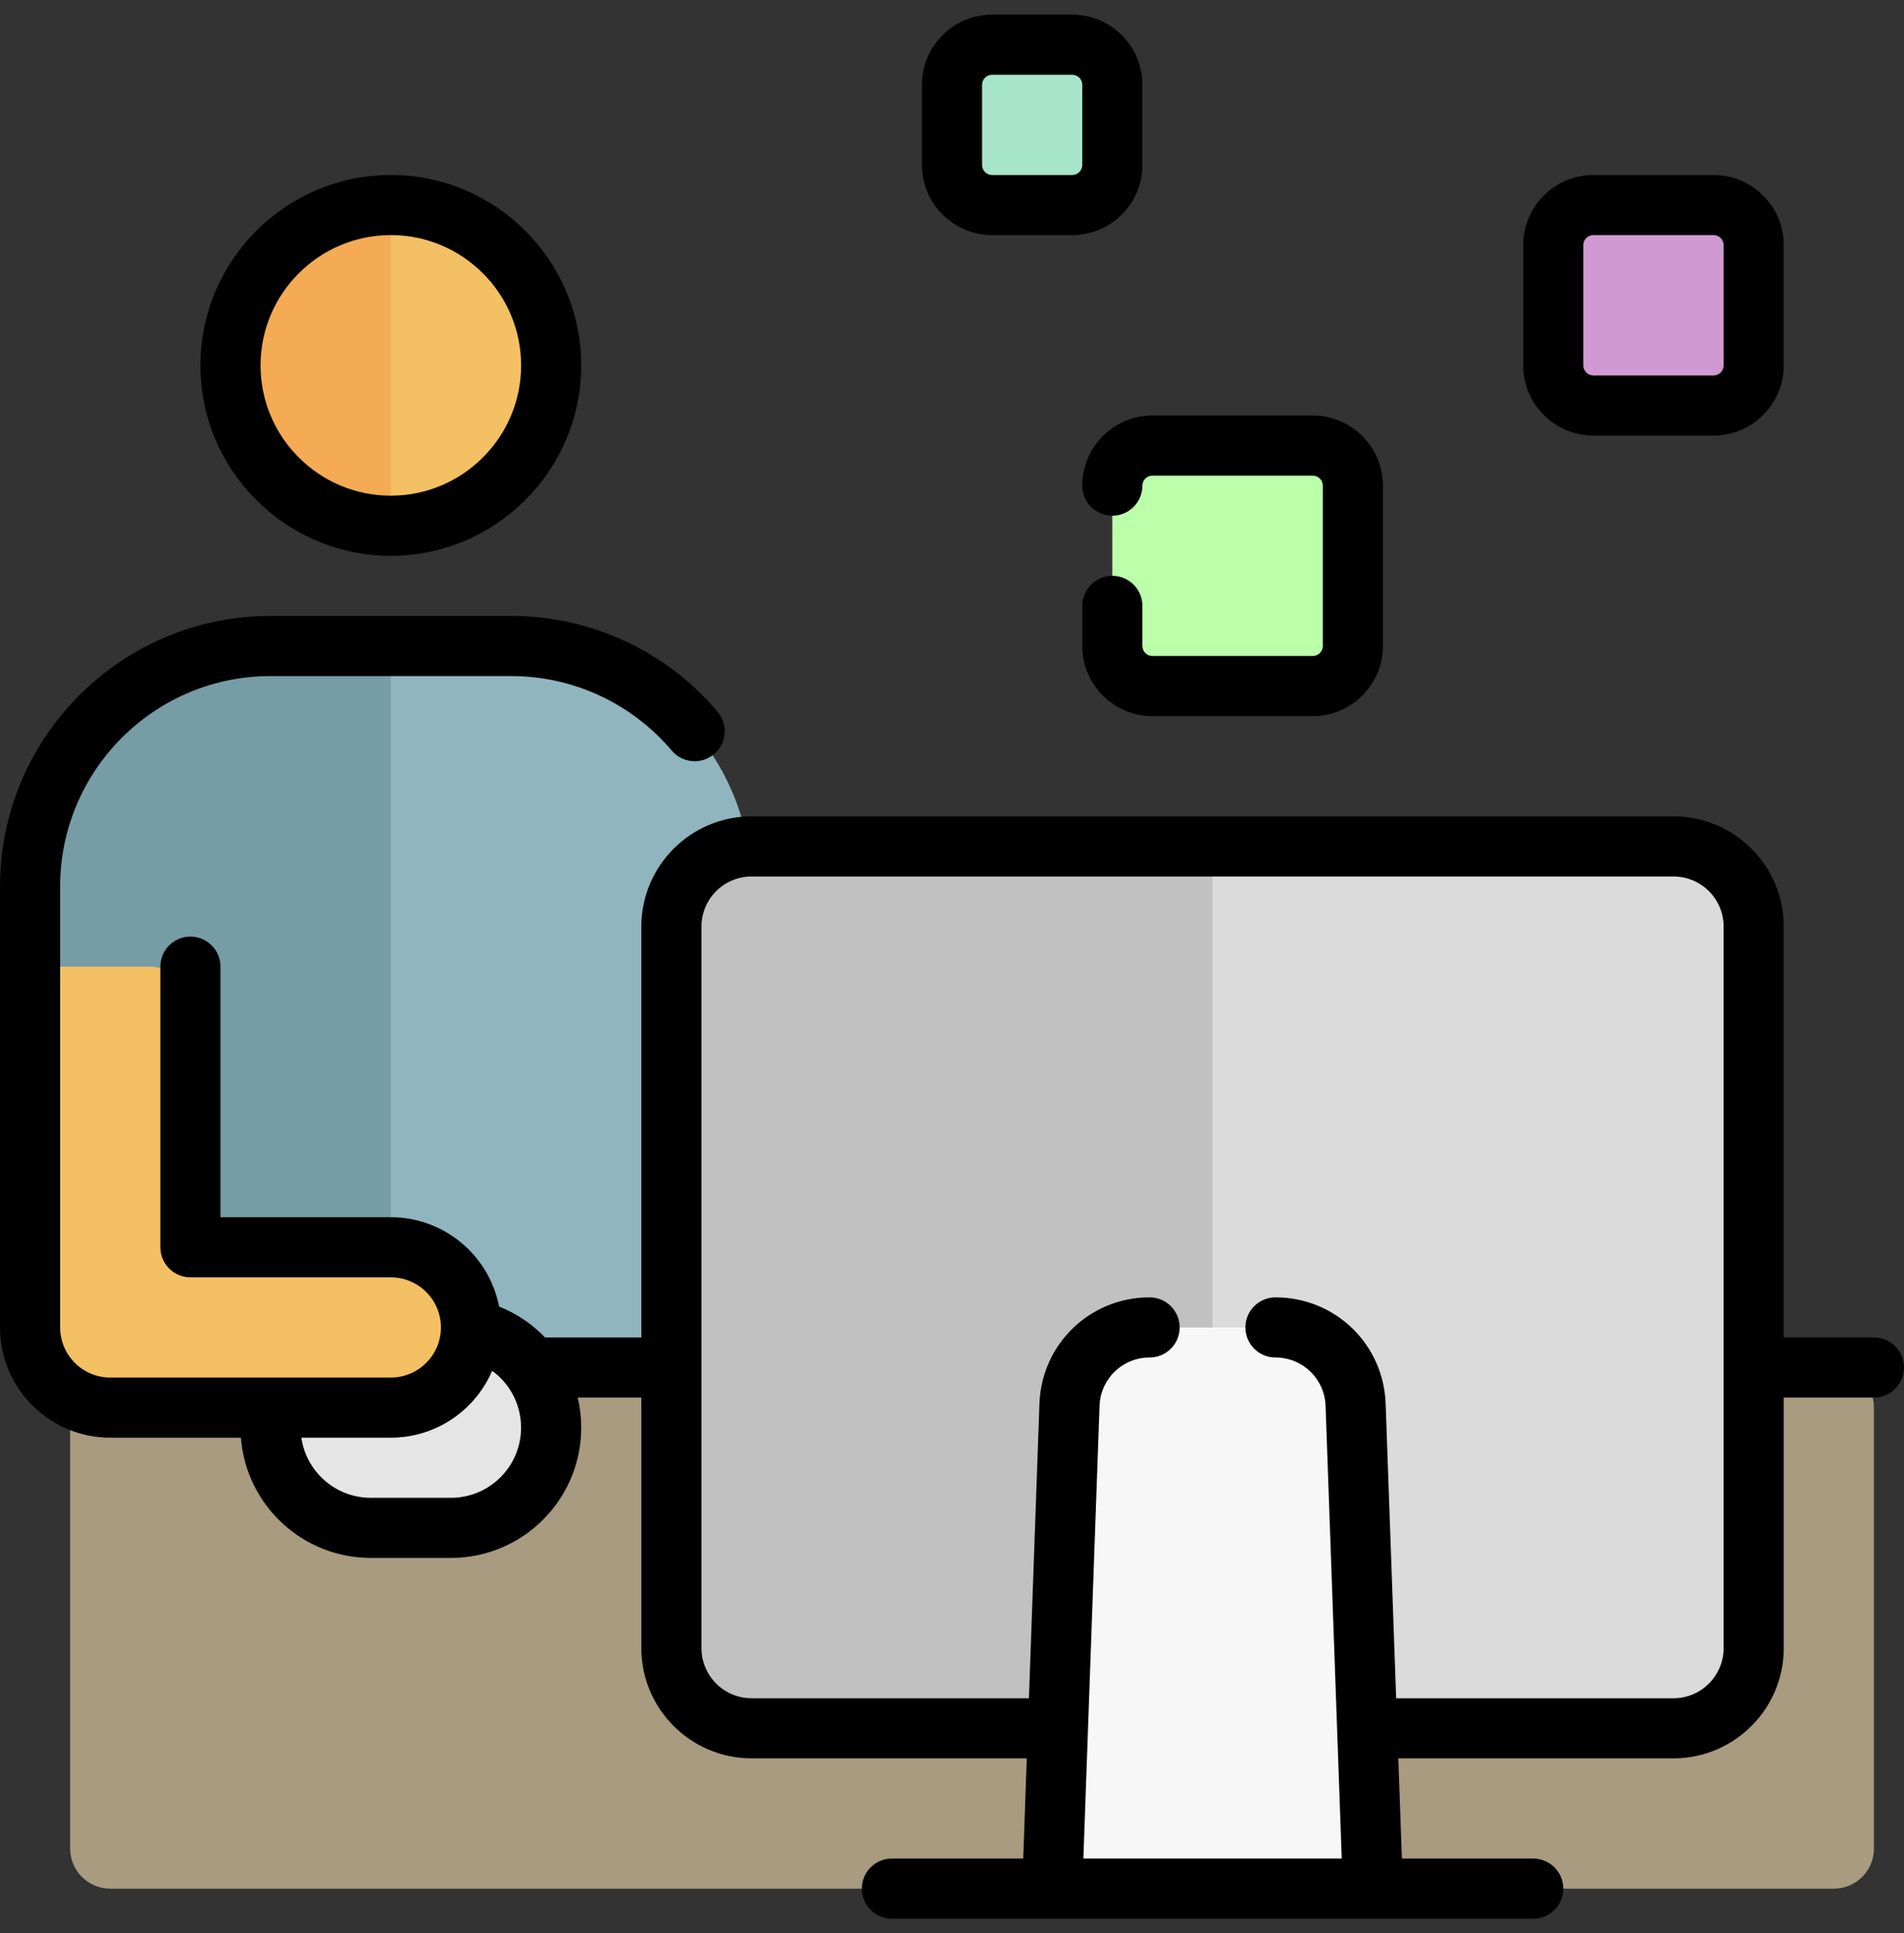 <svg width="65" height="66" viewBox="0 0 65 66" fill="none" xmlns="http://www.w3.org/2000/svg">
<rect x="0" y="0" width="65" height="66" fill="#333333" stroke="none"/>
<g clip-path="url(#clip0_804_864)">
<path d="M25.657 30.263V48.053H3.762C2.251 48.053 1.025 46.827 1.025 45.316V30.263C1.025 25.729 4.701 22.052 9.236 22.052H17.447C21.981 22.052 25.657 25.729 25.657 30.263Z" fill="#90B5BF"/>
<path d="M13.341 48.053H3.762C2.251 48.053 1.025 46.827 1.025 45.316V30.263C1.025 25.729 4.701 22.052 9.236 22.052H13.341V48.053Z" fill="#769CA5"/>
<path d="M63.974 48.053V63.105C63.974 63.861 63.361 64.474 62.605 64.474H3.763C3.007 64.474 2.395 63.861 2.395 63.105V48.053C2.395 47.297 3.007 46.684 3.763 46.684H62.605C63.361 46.684 63.974 47.297 63.974 48.053Z" fill="#A89B80"/>
<path d="M18.815 48.737C18.815 50.626 17.284 52.158 15.394 52.158H12.657C10.768 52.158 9.236 50.626 9.236 48.737C9.236 46.847 10.768 45.316 12.657 45.316H15.394C17.284 45.316 18.815 46.847 18.815 48.737Z" fill="#E5E5E5"/>
<path d="M18.815 12.474C18.815 15.497 16.364 17.947 13.341 17.947C10.318 17.947 7.868 15.497 7.868 12.474C7.868 9.451 10.318 7 13.341 7C16.364 7 18.815 9.451 18.815 12.474ZM13.341 42.579H6.499V34.368C6.499 33.613 5.886 33 5.131 33H1.025V42.579V45.316C1.025 46.827 2.251 48.053 3.762 48.053H6.499H13.341C14.853 48.053 16.078 46.828 16.078 45.316C16.078 43.804 14.853 42.579 13.341 42.579Z" fill="#F4C064"/>
<path d="M13.343 7V17.947C10.32 17.947 7.869 15.497 7.869 12.474C7.869 9.451 10.32 7 13.343 7Z" fill="#F4AB53"/>
<path d="M59.869 31.632V56.263C59.869 57.775 58.644 59 57.132 59H25.659C24.147 59 22.922 57.775 22.922 56.263V31.632C22.922 30.12 24.147 28.895 25.659 28.895H57.132C58.644 28.895 59.869 30.12 59.869 31.632Z" fill="#C1C1C1"/>
<path d="M59.868 31.632V56.263C59.868 57.775 58.643 59 57.131 59H41.395V28.895H57.131C58.643 28.895 59.868 30.12 59.868 31.632Z" fill="#DBDBDB"/>
<path d="M46.279 47.955L46.869 64.474H35.922L36.512 47.955C36.564 46.483 37.773 45.316 39.247 45.316H43.544C45.018 45.316 46.227 46.483 46.279 47.955Z" fill="#F7F7F7"/>
<path d="M46.183 16.579V22.053C46.183 22.808 45.571 23.421 44.815 23.421H39.341C38.585 23.421 37.973 22.808 37.973 22.053V16.579C37.973 15.823 38.585 15.21 39.341 15.21H44.815C45.571 15.21 46.183 15.823 46.183 16.579Z" fill="#BBFFAB"/>
<path d="M59.867 8.368V12.474C59.867 13.229 59.255 13.842 58.499 13.842H54.394C53.638 13.842 53.025 13.229 53.025 12.474V8.368C53.025 7.613 53.638 7 54.394 7H58.499C59.255 7 59.867 7.613 59.867 8.368Z" fill="#D199D1"/>
<path d="M37.974 2.895V5.632C37.974 6.387 37.361 7 36.605 7H33.868C33.113 7 32.5 6.387 32.5 5.632V2.895C32.5 2.139 33.113 1.526 33.868 1.526H36.605C37.361 1.526 37.974 2.139 37.974 2.895Z" fill="#A7E5CB"/>
<path d="M54.395 14.868H58.5C59.82 14.868 60.895 13.794 60.895 12.474V8.368C60.895 7.048 59.82 5.974 58.5 5.974H54.395C53.074 5.974 52 7.048 52 8.368V12.474C52 13.794 53.074 14.868 54.395 14.868ZM54.053 8.368C54.053 8.18 54.206 8.026 54.395 8.026H58.5C58.689 8.026 58.842 8.18 58.842 8.368V12.474C58.842 12.662 58.689 12.816 58.5 12.816H54.395C54.206 12.816 54.053 12.662 54.053 12.474V8.368ZM39.342 14.184H44.816C46.136 14.184 47.211 15.259 47.211 16.579V22.053C47.211 23.373 46.136 24.447 44.816 24.447H39.342C38.022 24.447 36.947 23.373 36.947 22.053V20.684C36.947 20.117 37.407 19.658 37.974 19.658C38.541 19.658 39 20.117 39 20.684V22.053C39 22.241 39.153 22.395 39.342 22.395H44.816C45.005 22.395 45.158 22.241 45.158 22.053V16.579C45.158 16.39 45.005 16.237 44.816 16.237H39.342C39.154 16.237 39 16.39 39 16.579C39 17.146 38.541 17.605 37.974 17.605C37.407 17.605 36.947 17.146 36.947 16.579C36.947 15.259 38.022 14.184 39.342 14.184ZM13.342 18.974C16.926 18.974 19.842 16.058 19.842 12.474C19.842 8.89 16.926 5.974 13.342 5.974C9.758 5.974 6.842 8.89 6.842 12.474C6.842 16.058 9.758 18.974 13.342 18.974ZM13.342 8.026C15.794 8.026 17.79 10.021 17.79 12.474C17.79 14.926 15.794 16.921 13.342 16.921C10.89 16.921 8.895 14.926 8.895 12.474C8.895 10.021 10.89 8.026 13.342 8.026ZM63.974 45.658H60.895V31.632C60.895 29.557 59.206 27.868 57.132 27.868H25.658C23.583 27.868 21.895 29.557 21.895 31.632V45.658H18.607C18.173 45.205 17.64 44.841 17.038 44.602C16.703 42.867 15.173 41.553 13.342 41.553H7.526V33C7.526 32.433 7.067 31.974 6.5 31.974C5.933 31.974 5.474 32.433 5.474 33V42.579C5.474 43.146 5.933 43.605 6.5 43.605H13.342C14.285 43.605 15.053 44.373 15.053 45.316C15.053 46.259 14.285 47.026 13.342 47.026H3.763C2.82 47.026 2.053 46.259 2.053 45.316V30.263C2.053 26.302 5.275 23.079 9.237 23.079H17.447C19.564 23.079 21.563 24.006 22.932 25.623C23.298 26.055 23.946 26.109 24.378 25.743C24.811 25.376 24.865 24.729 24.498 24.296C22.738 22.218 20.168 21.026 17.447 21.026H9.237C4.144 21.026 0 25.17 0 30.263V45.316C0 47.391 1.688 49.079 3.763 49.079H8.224C8.399 51.372 10.321 53.184 12.658 53.184H15.395C17.847 53.184 19.842 51.189 19.842 48.737C19.842 48.385 19.801 48.041 19.723 47.71H21.895V56.263C21.895 58.338 23.583 60.026 25.658 60.026H35.053L34.931 63.447H30.447C29.88 63.447 29.421 63.907 29.421 64.474C29.421 65.04 29.881 65.5 30.447 65.5H35.916C35.92 65.5 35.923 65.5 35.927 65.5H46.863C46.864 65.5 46.866 65.5 46.868 65.5C46.869 65.5 46.871 65.5 46.873 65.5H52.342C52.909 65.5 53.368 65.04 53.368 64.474C53.368 63.907 52.909 63.447 52.342 63.447H47.859L47.736 60.026H57.132C59.206 60.026 60.895 58.338 60.895 56.263V47.71H63.974C64.541 47.71 65 47.251 65 46.684C65 46.117 64.541 45.658 63.974 45.658ZM15.395 51.132H12.658C11.454 51.132 10.454 50.238 10.287 49.079H13.342C14.892 49.079 16.225 48.138 16.802 46.797C17.408 47.237 17.789 47.95 17.789 48.737C17.789 50.057 16.715 51.132 15.395 51.132ZM58.842 56.263C58.842 57.206 58.075 57.974 57.132 57.974H47.663L47.304 47.918C47.232 45.884 45.58 44.289 43.543 44.289C42.976 44.289 42.517 44.749 42.517 45.316C42.517 45.883 42.976 46.342 43.543 46.342C44.469 46.342 45.22 47.066 45.253 47.992L45.805 63.447H36.985L37.537 47.992C37.57 47.067 38.321 46.342 39.246 46.342C39.813 46.342 40.272 45.883 40.272 45.316C40.272 44.749 39.813 44.289 39.246 44.289C37.21 44.289 35.558 45.883 35.485 47.918L35.126 57.974H25.658C24.714 57.974 23.947 57.206 23.947 56.263V31.632C23.947 30.688 24.714 29.921 25.658 29.921H57.131C58.075 29.921 58.842 30.688 58.842 31.632V56.263H58.842ZM33.868 8.026H36.605C37.926 8.026 39 6.952 39 5.632V2.895C39 1.574 37.926 0.5 36.605 0.5H33.868C32.548 0.5 31.474 1.574 31.474 2.895V5.632C31.474 6.952 32.548 8.026 33.868 8.026ZM33.526 2.895C33.526 2.706 33.68 2.553 33.868 2.553H36.605C36.794 2.553 36.947 2.706 36.947 2.895V5.632C36.947 5.82 36.794 5.974 36.605 5.974H33.868C33.68 5.974 33.526 5.82 33.526 5.632V2.895Z" fill="black"/>
</g>
<defs>
<clipPath id="clip0_804_864">
<rect width="65" height="65" fill="white" transform="translate(0 0.5)"/>
</clipPath>
</defs>
</svg>
